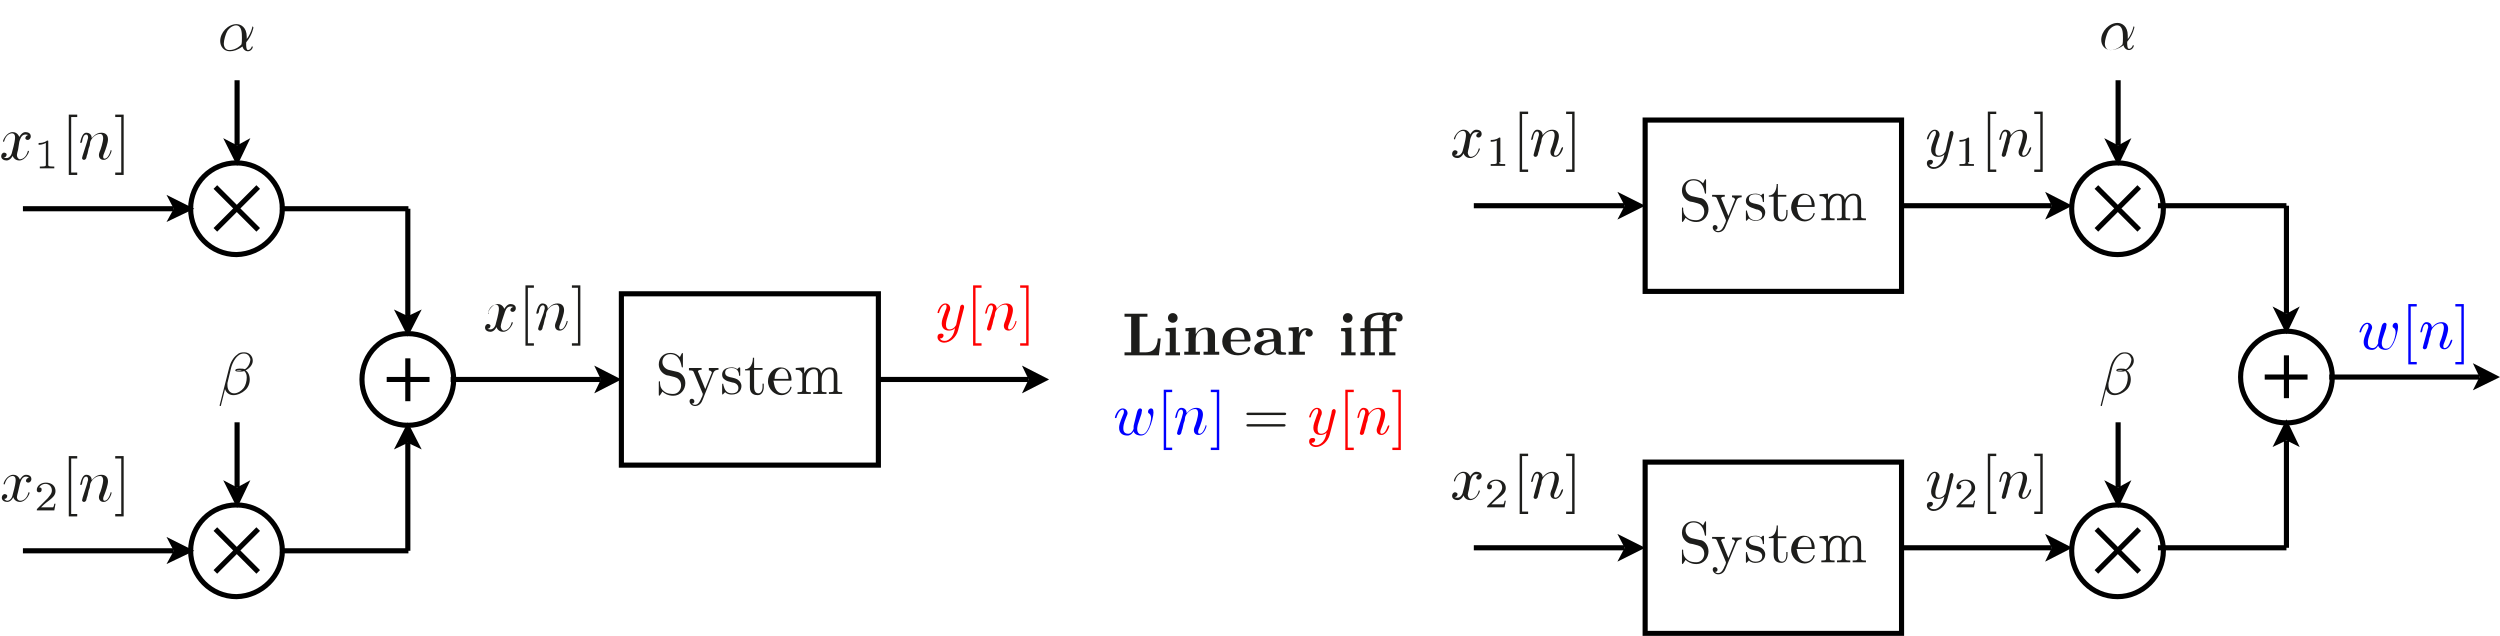 <?xml version="1.0" encoding="utf-8"?>
<!-- Generator: Adobe Illustrator 22.1.0, SVG Export Plug-In . SVG Version: 6.00 Build 0)  -->
<svg version="1.1" id="Layer_1" xmlns="http://www.w3.org/2000/svg" xmlns:xlink="http://www.w3.org/1999/xlink" x="0px" y="0px"
	 viewBox="0 0 414.4 105.4" style="enable-background:new 0 0 414.4 105.4;" xml:space="preserve">
<style type="text/css">
	.st0{fill:#1D1D1B;}
	.st1{fill:#0000FF;}
	.st2{fill:#FF0000;}
	.st3{fill:none;stroke:#000000;stroke-width:0.85;stroke-miterlimit:10;}
</style>
<g>
	<g>
		<path class="st0" d="M192.1,58.9h-5.7v-0.5h1.1v-5.9h-1.1V52c0.4,0,1.4,0,1.8,0c0.5,0,1.6,0,2,0v0.5h-1.3v5.9h1c1.8,0,2-1.6,2-2.3
			h0.5L192.1,58.9z"/>
		<path class="st0" d="M195,58.4h0.6v0.5c-0.4,0-0.9,0-1.2,0c-0.4,0-0.9,0-1.2,0v-0.5h0.7v-3.1c0-0.4-0.1-0.4-0.7-0.4v-0.5l1.7-0.1
			V58.4z M194.4,53.5c-0.4,0-0.8-0.3-0.8-0.8c0-0.4,0.3-0.8,0.8-0.8c0.4,0,0.8,0.3,0.8,0.8S194.8,53.5,194.4,53.5z"/>
	</g>
	<g>
		<path class="st0" d="M196.5,54.9v-0.5l1.7-0.1v1.1c0.3-0.5,0.8-1.1,1.7-1.1c1,0,1.5,0.4,1.5,1.4v2.6h0.7v0.5c-0.3,0-0.9,0-1.3,0
			c-0.4,0-1,0-1.3,0v-0.5h0.7v-2.7c0-0.8-0.2-1-0.5-1c-0.6,0-1.5,0.5-1.5,1.6v2.1h0.7v0.5c-0.3,0-0.9,0-1.3,0c-0.4,0-1,0-1.3,0v-0.5
			h0.7v-3.1C197.2,54.9,197.1,54.9,196.5,54.9z"/>
		<path class="st0" d="M204,56.7c0,0.5,0,1.8,1.4,1.8c0.6,0,1.2-0.3,1.4-0.8c0.1-0.2,0.1-0.2,0.2-0.2c0,0,0.2,0,0.2,0.2
			c0,0.2-0.4,1.2-2,1.2c-1.6,0-2.6-1-2.6-2.3c0-1.2,0.9-2.3,2.5-2.3c0.7,0,1.2,0.2,1.6,0.5c0.5,0.5,0.6,1.2,0.6,1.5
			c0,0.3-0.1,0.3-0.3,0.3H204z M206.3,56.4c0-0.3,0-1.7-1.2-1.7c-0.3,0-0.7,0.1-0.9,0.5c-0.2,0.3-0.2,0.7-0.2,1.1H206.3z"/>
		<path class="st0" d="M209.8,58.9c-0.7,0-1.9-0.2-1.9-1.1c0-1.4,2.5-1.5,3.2-1.6v-0.3c0-0.8-0.3-1.2-1.1-1.2c-0.1,0-0.4,0-0.7,0.1
			c0,0,0.2,0.2,0.2,0.5c0,0.4-0.3,0.6-0.6,0.6c-0.3,0-0.6-0.2-0.6-0.6c0-0.9,1.2-0.9,1.8-0.9c1.5,0,2.2,0.6,2.2,1.5V58
			c0,0.2,0,0.4,0.6,0.4c0.1,0,0.3,0,0.3,0.2c0,0.2-0.1,0.2-0.3,0.2h-0.5c-1,0-1-0.5-1-0.8C211.1,58.5,210.6,58.9,209.8,58.9z
			 M209.1,57.8c0,0.4,0.4,0.8,0.9,0.8c0.2,0,1.2-0.1,1.2-1.1v-0.9C210.7,56.6,209.1,56.7,209.1,57.8z"/>
		<path class="st0" d="M216.5,54.4c0.5,0,1.1,0.3,1.1,0.8c0,0.4-0.3,0.6-0.6,0.6c-0.3,0-0.6-0.2-0.6-0.6c0-0.3,0.2-0.4,0.2-0.5
			c-1,0-1.2,1.2-1.2,1.9v1.7h0.9v0.5c-0.4,0-1,0-1.4,0c-0.5,0-0.9,0-1.3,0v-0.5h0.7v-3.1c0-0.4-0.1-0.4-0.7-0.4v-0.5l1.7-0.1v1.1
			C215.4,54.9,215.8,54.4,216.5,54.4z"/>
	</g>
	<g>
		<path class="st0" d="M224.1,58.4h0.6v0.5c-0.4,0-0.9,0-1.2,0c-0.4,0-0.9,0-1.2,0v-0.5h0.7v-3.1c0-0.4-0.1-0.4-0.7-0.4v-0.5
			l1.7-0.1V58.4z M223.4,53.5c-0.4,0-0.8-0.3-0.8-0.8c0-0.4,0.3-0.8,0.8-0.8c0.4,0,0.8,0.3,0.8,0.8S223.8,53.5,223.4,53.5z"/>
		<path class="st0" d="M230.4,58.4h0.9v0.5c-0.4,0-1,0-1.4,0c-0.5,0-0.9,0-1.3,0v-0.5h0.7v-3.5h-2.1v3.5h0.7v0.5c-0.3,0-0.8,0-1.2,0
			c-0.4,0-0.9,0-1.2,0v-0.5h0.7v-3.5h-0.7v-0.5h0.7v-1c0-1.2,1.4-1.6,2.6-1.6c0.2,0,0.8,0,1.2,0.3c0.5-0.3,1-0.3,1.4-0.3
			c0.8,0,1.1,0.4,1.1,0.9c0,0.4-0.3,0.6-0.6,0.6c-0.3,0-0.6-0.2-0.6-0.6c0-0.2,0.1-0.4,0.2-0.5c-0.1,0-0.1,0-0.2,0c-0.2,0-1,0-1,1.2
			v1h1.2v0.5h-1.2V58.4z M229.3,54.4v-1.1c-0.2-0.1-0.2-0.3-0.2-0.5c0-0.4,0.3-0.5,0.3-0.5c-0.1,0-0.3-0.1-0.6-0.1
			c-0.9,0-1.6,0.4-1.6,1.2v1H229.3z"/>
	</g>
	<g>
		<path class="st1" d="M188.6,70.4c0,0.1-0.1,0.4-0.1,0.7c0,0.6,0.3,0.9,0.7,0.9c0.5,0,0.8-0.3,1.1-0.9c0.3-0.5,0.5-1.5,0.5-1.8
			c0-0.5-0.2-0.7-0.4-0.8c-0.1-0.1-0.1-0.1-0.1-0.3c0-0.2,0.2-0.5,0.5-0.5c0.2,0,0.4,0.1,0.4,0.7c0,0.5-0.3,1.8-0.7,2.6
			c-0.3,0.6-0.7,1.2-1.4,1.2c-0.3,0-1-0.1-1.2-0.7c-0.4,0.7-0.9,0.7-1,0.7c-0.7,0-1.4-0.3-1.4-1.3c0-0.4,0.1-0.8,0.6-2
			c0.1-0.2,0.2-0.4,0.2-0.7c0-0.3-0.2-0.3-0.2-0.3c-0.3,0-0.7,0.3-1,1.2c0,0.2-0.1,0.2-0.2,0.2c0,0-0.1,0-0.1-0.1
			c0-0.1,0.4-1.5,1.3-1.5c0.5,0,0.8,0.4,0.8,0.8c0,0.2-0.1,0.3-0.2,0.6c-0.5,1.2-0.5,1.6-0.5,1.9c0,0.2,0,0.9,0.8,0.9
			c0.4,0,0.7-0.3,0.9-0.8c0,0,0-0.1,0-0.2c0-0.2,0-0.4,0.1-0.7c0.1-0.3,0.5-2.2,0.6-2.2c0.1-0.2,0.2-0.3,0.4-0.3
			c0.1,0,0.3,0.1,0.3,0.3c0,0.1-0.1,0.4-0.1,0.6L188.6,70.4z"/>
	</g>
	<g>
		<path class="st1" d="M192.9,74.6v-10h1.4V65h-1v9.2h1v0.4H192.9z"/>
	</g>
	<g>
		<path class="st1" d="M195.9,69.2c0.1-0.5,0.2-0.6,0.2-0.8c0-0.3-0.1-0.5-0.3-0.5c-0.4,0-0.6,0.5-0.7,1.2c-0.1,0.2-0.1,0.2-0.2,0.2
			c0,0-0.1,0-0.1-0.1c0,0,0.1-0.6,0.3-1c0.1-0.2,0.3-0.6,0.7-0.6c0.5,0,0.9,0.3,0.9,0.9c0.2-0.2,0.7-0.9,1.6-0.9
			c0.7,0,1.1,0.4,1.1,1.1c0,0.6-0.4,1.7-0.6,2.2c-0.1,0.2-0.2,0.5-0.2,0.7c0,0.2,0.1,0.3,0.2,0.3c0.5,0,0.8-0.6,1-1.2
			c0-0.1,0-0.2,0.1-0.2c0,0,0.1,0,0.1,0.1c0,0.1-0.4,1.5-1.3,1.5c-0.5,0-0.8-0.3-0.8-0.8c0-0.1,0-0.2,0.1-0.5
			c0.2-0.4,0.6-1.7,0.6-2.3c0-0.3-0.1-0.7-0.5-0.7c-0.9,0-1.5,0.9-1.6,1.2c0,0-0.1,0.3-0.1,0.5c0,0.2-0.1,0.4-0.2,0.7l-0.2,0.9
			c-0.1,0.2-0.2,0.7-0.2,0.7c-0.1,0.2-0.2,0.3-0.4,0.3c-0.1,0-0.3-0.1-0.3-0.3c0,0,0.1-0.3,0.1-0.4L195.9,69.2z"/>
	</g>
	<g>
		<path class="st1" d="M202.1,74.6h-1.4v-0.4h1V65h-1v-0.4h1.4V74.6z"/>
	</g>
	<g>
		<path class="st0" d="M206.9,68.8c-0.1,0-0.3,0-0.3-0.2c0-0.2,0.2-0.2,0.3-0.2h6c0.1,0,0.3,0,0.3,0.2c0,0.2-0.2,0.2-0.3,0.2H206.9z
			 M206.9,70.7c-0.1,0-0.3,0-0.3-0.2s0.2-0.2,0.3-0.2h5.9c0.1,0,0.3,0,0.3,0.2s-0.2,0.2-0.3,0.2H206.9z"/>
	</g>
	<g>
		<path class="st2" d="M220.4,72.1c-0.3,1.1-1.3,2-2.3,2c-0.6,0-1.1-0.4-1.1-0.9c0-0.5,0.3-0.6,0.6-0.6c0.1,0,0.4,0,0.4,0.3
			c0,0.2-0.1,0.3-0.2,0.4c-0.1,0.1-0.3,0.1-0.4,0.1c0.2,0.4,0.6,0.4,0.8,0.4c0.5,0,0.8-0.3,1.1-0.6c0.4-0.5,0.5-1,0.6-1.5
			c-0.3,0.3-0.6,0.4-1,0.4c-0.6,0-1.2-0.3-1.2-1.2c0-0.5,0.2-1,0.6-2.1c0.1-0.2,0.2-0.4,0.2-0.7c0-0.3-0.2-0.3-0.2-0.3
			c-0.3,0-0.7,0.3-1,1.2c0,0.2-0.1,0.2-0.2,0.2c0,0-0.1,0-0.1-0.1c0-0.1,0.4-1.5,1.3-1.5c0.5,0,0.8,0.4,0.8,0.8c0,0.2,0,0.3-0.2,0.7
			c-0.3,0.9-0.5,1.5-0.5,2c0,0.4,0.1,0.8,0.6,0.8c0.7,0,1.1-0.7,1.1-0.8l0.4-1.8c0.1-0.3,0.1-0.5,0.2-0.8c0-0.2,0.1-0.5,0.1-0.5
			c0.1-0.1,0.2-0.2,0.3-0.2c0.1,0,0.3,0.1,0.3,0.3c0,0.1,0,0.1,0,0.2L220.4,72.1z"/>
	</g>
	<g>
		<path class="st2" d="M223,74.6v-10h1.4V65h-1v9.2h1v0.4H223z"/>
	</g>
	<g>
		<path class="st2" d="M226.1,69.2c0.1-0.5,0.2-0.6,0.2-0.8c0-0.3-0.1-0.5-0.3-0.5c-0.4,0-0.6,0.5-0.7,1.2c-0.1,0.2-0.1,0.2-0.2,0.2
			c0,0-0.1,0-0.1-0.1c0,0,0.1-0.6,0.3-1c0.1-0.2,0.3-0.6,0.7-0.6c0.5,0,0.9,0.3,0.9,0.9c0.2-0.2,0.7-0.9,1.6-0.9
			c0.7,0,1.1,0.4,1.1,1.1c0,0.6-0.4,1.7-0.6,2.2c-0.1,0.2-0.2,0.5-0.2,0.7c0,0.2,0.1,0.3,0.2,0.3c0.5,0,0.8-0.6,1-1.2
			c0.1-0.1,0.1-0.2,0.2-0.2c0,0,0.1,0,0.1,0.1c0,0.1-0.4,1.5-1.3,1.5c-0.5,0-0.8-0.3-0.8-0.8c0-0.1,0-0.2,0.1-0.5
			c0.2-0.4,0.6-1.7,0.6-2.3c0-0.3-0.1-0.7-0.5-0.7c-0.9,0-1.5,0.9-1.6,1.2c0,0-0.1,0.3-0.1,0.5c0,0.2-0.1,0.4-0.2,0.7l-0.2,0.9
			c-0.1,0.2-0.2,0.7-0.2,0.7c-0.1,0.2-0.2,0.3-0.4,0.3c-0.1,0-0.3-0.1-0.3-0.3c0,0,0.1-0.3,0.1-0.4L226.1,69.2z"/>
	</g>
	<g>
		<path class="st2" d="M232.2,74.6h-1.4v-0.4h1V65h-1v-0.4h1.4V74.6z"/>
	</g>
	<g>
		<path class="st2" d="M158.8,54.8c-0.3,1.1-1.3,2-2.3,2c-0.6,0-1.1-0.4-1.1-0.9c0-0.5,0.3-0.6,0.6-0.6c0.1,0,0.4,0,0.4,0.3
			c0,0.2-0.1,0.3-0.2,0.4c-0.1,0.1-0.3,0.1-0.4,0.1c0.2,0.4,0.6,0.4,0.8,0.4c0.5,0,0.8-0.3,1.1-0.6c0.4-0.5,0.5-1,0.6-1.5
			c-0.3,0.3-0.6,0.4-1,0.4c-0.6,0-1.2-0.3-1.2-1.2c0-0.5,0.2-1,0.6-2.1c0.1-0.2,0.2-0.4,0.2-0.7c0-0.3-0.2-0.3-0.2-0.3
			c-0.3,0-0.7,0.3-1,1.2c0,0.2-0.1,0.2-0.2,0.2c0,0-0.1,0-0.1-0.1c0-0.1,0.4-1.5,1.3-1.5c0.5,0,0.8,0.4,0.8,0.8c0,0.2,0,0.3-0.2,0.7
			c-0.3,0.9-0.5,1.5-0.5,2c0,0.4,0.1,0.8,0.6,0.8c0.7,0,1.1-0.7,1.1-0.8l0.4-1.8c0.1-0.3,0.1-0.5,0.2-0.8c0-0.2,0.1-0.5,0.1-0.5
			c0.1-0.1,0.2-0.2,0.3-0.2c0.1,0,0.3,0.1,0.3,0.3c0,0.1,0,0.1,0,0.2L158.8,54.8z"/>
	</g>
	<g>
		<path class="st2" d="M161.3,57.3v-10h1.4v0.4h-1v9.2h1v0.4H161.3z"/>
	</g>
	<g>
		<path class="st2" d="M164.4,51.9c0.1-0.5,0.2-0.6,0.2-0.8c0-0.3-0.1-0.5-0.3-0.5c-0.4,0-0.6,0.5-0.7,1.2c-0.1,0.2-0.1,0.2-0.2,0.2
			c0,0-0.1,0-0.1-0.1c0,0,0.1-0.6,0.3-1c0.1-0.2,0.3-0.6,0.7-0.6c0.5,0,0.9,0.3,0.9,0.9c0.2-0.2,0.7-0.9,1.6-0.9
			c0.7,0,1.1,0.4,1.1,1.1c0,0.6-0.4,1.7-0.6,2.2c-0.1,0.2-0.2,0.5-0.2,0.7c0,0.2,0.1,0.3,0.2,0.3c0.5,0,0.8-0.6,1-1.2
			c0-0.1,0-0.2,0.1-0.2c0,0,0.1,0,0.1,0.1c0,0.1-0.4,1.5-1.3,1.5c-0.5,0-0.8-0.3-0.8-0.8c0-0.1,0-0.2,0.1-0.5
			c0.2-0.4,0.6-1.7,0.6-2.3c0-0.3-0.1-0.7-0.5-0.7c-0.9,0-1.5,0.9-1.6,1.2c0,0-0.1,0.3-0.1,0.5c0,0.2-0.1,0.4-0.2,0.7l-0.2,0.9
			c-0.1,0.2-0.2,0.7-0.2,0.7c-0.1,0.2-0.2,0.3-0.4,0.3c-0.1,0-0.3-0.1-0.3-0.3c0-0.1,0.1-0.3,0.1-0.4L164.4,51.9z"/>
	</g>
	<g>
		<path class="st2" d="M170.5,57.3h-1.4v-0.4h1v-9.2h-1v-0.4h1.4V57.3z"/>
	</g>
	<polyline points="27.6,36.8 32.2,34.6 27.6,32.3 28.8,34.6 	"/>
	<line class="st3" x1="3.8" y1="34.6" x2="28.8" y2="34.6"/>
	<g>
		<path class="st0" d="M3,24.8c-0.1,0.4-0.2,0.7-0.2,0.9c0,0.3,0.2,0.7,0.5,0.7c0.3,0,1-0.2,1.3-1.3c0-0.1,0-0.1,0.1-0.1
			c0,0,0.1,0,0.1,0.1c0,0.2-0.6,1.5-1.6,1.5c-0.6,0-1-0.4-1.1-0.8c0,0.1-0.4,0.8-1,0.8c-0.4,0-0.9-0.2-0.9-0.7
			c0-0.3,0.2-0.6,0.5-0.6c0.1,0,0.4,0.1,0.4,0.3c0,0.3-0.2,0.5-0.5,0.5c0.2,0.1,0.4,0.1,0.5,0.1c0.4,0,0.8-0.4,0.9-1
			c0.4-1.4,0.5-2.1,0.5-2.4c0-0.6-0.3-0.7-0.5-0.7c-0.3,0-1,0.2-1.3,1.3c0,0.1-0.1,0.1-0.1,0.1c0,0-0.1,0-0.1-0.1
			c0-0.2,0.6-1.5,1.6-1.5c0.3,0,0.8,0.1,1.1,0.8c0.1-0.2,0.5-0.8,1-0.8c0.3,0,0.9,0.1,0.9,0.7c0,0.4-0.3,0.6-0.5,0.6
			c-0.3,0-0.4-0.2-0.4-0.3c0-0.2,0.2-0.5,0.5-0.5c-0.2-0.1-0.4-0.1-0.5-0.1c-0.7,0-0.9,0.9-1,1.2L3,24.8z"/>
	</g>
	<g>
		<path class="st0" d="M8,27.3c0,0.2,0,0.3,0.7,0.3h0.3v0.3c-0.2,0-1,0-1.2,0c-0.3,0-1.1,0-1.2,0v-0.3h0.3c0.7,0,0.7-0.1,0.7-0.3
			v-3.6C7,24,6.6,24,6.4,24v-0.3c0.3,0,0.9,0,1.4-0.4c0.2,0,0.2,0,0.2,0.2V27.3z"/>
	</g>
	<g>
		<path class="st0" d="M11.4,29V19h1.4v0.4h-1v9.2h1V29H11.4z"/>
	</g>
	<g>
		<path class="st0" d="M14.4,23.6c0.1-0.5,0.2-0.6,0.2-0.8c0-0.3-0.1-0.5-0.3-0.5c-0.4,0-0.6,0.5-0.7,1.2c-0.1,0.2-0.1,0.2-0.2,0.2
			c0,0-0.1,0-0.1-0.1c0,0,0.1-0.6,0.3-1c0.1-0.2,0.3-0.6,0.7-0.6c0.5,0,0.9,0.3,0.9,0.9c0.2-0.2,0.7-0.9,1.6-0.9
			c0.7,0,1.1,0.4,1.1,1.1c0,0.6-0.4,1.7-0.6,2.2c-0.1,0.2-0.2,0.5-0.2,0.7c0,0.2,0.1,0.3,0.2,0.3c0.5,0,0.8-0.6,1-1.2
			c0-0.1,0-0.2,0.1-0.2c0,0,0.1,0,0.1,0.1c0,0.1-0.4,1.5-1.3,1.5c-0.5,0-0.8-0.3-0.8-0.8c0-0.1,0-0.2,0.1-0.5
			c0.2-0.4,0.6-1.7,0.6-2.3c0-0.3-0.1-0.7-0.5-0.7c-0.9,0-1.5,0.9-1.6,1.2c0,0-0.1,0.3-0.1,0.5c0,0.2-0.1,0.4-0.2,0.7l-0.2,0.9
			c-0.1,0.2-0.2,0.7-0.2,0.7c-0.1,0.2-0.2,0.3-0.4,0.3c-0.1,0-0.3-0.1-0.3-0.3c0-0.1,0.1-0.3,0.1-0.4L14.4,23.6z"/>
	</g>
	<g>
		<path class="st0" d="M20.5,29h-1.4v-0.4h1v-9.2h-1V19h1.4V29z"/>
	</g>
	<polyline points="27.6,93.5 32.2,91.3 27.6,89 28.8,91.3 	"/>
	<line class="st3" x1="3.8" y1="91.3" x2="28.8" y2="91.3"/>
	<polyline points="169.4,65.2 173.9,62.9 169.4,60.6 170.5,62.9 	"/>
	<line class="st3" x1="145.6" y1="62.9" x2="170.5" y2="62.9"/>
	<g>
		<path class="st0" d="M83.2,53.2c-0.1,0.4-0.2,0.7-0.2,0.9c0,0.3,0.2,0.7,0.5,0.7c0.3,0,1-0.2,1.3-1.3c0-0.1,0-0.1,0.1-0.1
			c0,0,0.1,0,0.1,0.1c0,0.2-0.6,1.5-1.6,1.5c-0.6,0-1-0.4-1.1-0.8c0,0.1-0.4,0.8-1,0.8c-0.4,0-0.9-0.2-0.9-0.7
			c0-0.3,0.2-0.6,0.5-0.6c0.1,0,0.4,0.1,0.4,0.3c0,0.3-0.2,0.5-0.5,0.5c0.2,0.1,0.4,0.1,0.5,0.1c0.4,0,0.8-0.4,0.9-1
			c0.4-1.4,0.5-2.1,0.5-2.4c0-0.6-0.3-0.7-0.5-0.7c-0.3,0-1,0.2-1.3,1.3C81.1,52,81,52,81,52c0,0-0.1,0-0.1-0.1
			c0-0.2,0.6-1.5,1.6-1.5c0.3,0,0.8,0.1,1.1,0.8c0.1-0.2,0.5-0.8,1-0.8c0.3,0,0.9,0.1,0.9,0.7c0,0.4-0.3,0.6-0.5,0.6
			c-0.3,0-0.4-0.2-0.4-0.3c0-0.2,0.2-0.5,0.5-0.5c-0.2-0.1-0.4-0.1-0.5-0.1c-0.7,0-0.9,0.9-1,1.2L83.2,53.2z"/>
	</g>
	<g>
		<path class="st0" d="M87.1,57.3v-10h1.4v0.4h-1v9.2h1v0.4H87.1z"/>
	</g>
	<g>
		<path class="st0" d="M90.1,51.9c0.1-0.5,0.2-0.6,0.2-0.8c0-0.3-0.1-0.5-0.3-0.5c-0.4,0-0.6,0.5-0.7,1.2C89.2,52,89.1,52,89,52
			c0,0-0.1,0-0.1-0.1c0,0,0.1-0.6,0.3-1c0.1-0.2,0.3-0.6,0.7-0.6c0.5,0,0.9,0.3,0.9,0.9c0.2-0.2,0.7-0.9,1.6-0.9
			c0.7,0,1.1,0.4,1.1,1.1c0,0.6-0.4,1.7-0.6,2.2c-0.1,0.2-0.2,0.5-0.2,0.7c0,0.2,0.1,0.3,0.2,0.3c0.5,0,0.8-0.6,1-1.2
			c0-0.1,0-0.2,0.1-0.2c0,0,0.1,0,0.1,0.1c0,0.1-0.4,1.5-1.3,1.5c-0.5,0-0.8-0.3-0.8-0.8c0-0.1,0-0.2,0.1-0.5
			c0.2-0.4,0.6-1.7,0.6-2.3c0-0.3-0.1-0.7-0.5-0.7c-0.9,0-1.5,0.9-1.6,1.2c0,0-0.1,0.3-0.1,0.5c0,0.2-0.1,0.4-0.2,0.7l-0.2,0.9
			c-0.1,0.2-0.2,0.7-0.2,0.7c-0.1,0.2-0.2,0.3-0.4,0.3c-0.1,0-0.3-0.1-0.3-0.3c0-0.1,0.1-0.3,0.1-0.4L90.1,51.9z"/>
	</g>
	<g>
		<path class="st0" d="M96.2,57.3h-1.4v-0.4h1v-9.2h-1v-0.4h1.4V57.3z"/>
	</g>
	<g>
		<path class="st0" d="M3,81.5c-0.1,0.4-0.2,0.7-0.2,0.9C2.8,82.7,3,83,3.4,83c0.3,0,1-0.2,1.3-1.3c0-0.1,0-0.1,0.1-0.1
			c0,0,0.1,0,0.1,0.1c0,0.2-0.6,1.5-1.6,1.5c-0.6,0-1-0.4-1.1-0.8c0,0.1-0.4,0.8-1,0.8c-0.4,0-0.9-0.2-0.9-0.7
			c0-0.3,0.2-0.6,0.5-0.6c0.1,0,0.4,0.1,0.4,0.3c0,0.3-0.2,0.5-0.5,0.5C0.9,83,1.2,83,1.2,83c0.4,0,0.8-0.4,0.9-1
			c0.4-1.4,0.5-2.1,0.5-2.4c0-0.6-0.3-0.7-0.5-0.7c-0.3,0-1,0.2-1.3,1.3c0,0.1-0.1,0.1-0.1,0.1c0,0-0.1,0-0.1-0.1
			c0-0.3,0.6-1.5,1.6-1.5c0.3,0,0.8,0.1,1.1,0.8c0.1-0.2,0.5-0.8,1-0.8c0.3,0,0.9,0.1,0.9,0.7c0,0.4-0.3,0.6-0.5,0.6
			c-0.3,0-0.4-0.2-0.4-0.3c0-0.2,0.2-0.5,0.5-0.5C4.6,79,4.4,79,4.3,79c-0.7,0-0.9,0.9-1,1.2L3,81.5z"/>
	</g>
	<g>
		<path class="st0" d="M9,84.6H6.1c0-0.2,0-0.2,0.1-0.3l1.7-1.7c0.2-0.3,0.7-0.7,0.7-1.3c0-0.6-0.4-1.1-1.1-1.1
			c-0.3,0-0.8,0.2-1,0.6c0.4,0,0.4,0.2,0.4,0.4c0,0.3-0.2,0.4-0.4,0.4c-0.1,0-0.4,0-0.4-0.4c0-0.6,0.6-1.2,1.5-1.2
			c0.9,0,1.6,0.5,1.6,1.4c0,0.7-0.5,1.1-1,1.5c-0.4,0.3-0.7,0.5-1.4,1.2h1.3c0.1,0,0.6,0,0.7,0c0.1-0.1,0.2-0.5,0.2-0.6h0.2L9,84.6z
			"/>
	</g>
	<g>
		<path class="st0" d="M11.4,85.6v-10h1.4v0.4h-1v9.2h1v0.4H11.4z"/>
	</g>
	<g>
		<path class="st0" d="M14.4,80.3c0.1-0.5,0.2-0.6,0.2-0.8c0-0.3-0.1-0.5-0.3-0.5c-0.4,0-0.6,0.5-0.7,1.2c-0.1,0.2-0.1,0.2-0.2,0.2
			c0,0-0.1,0-0.1-0.1c0,0,0.1-0.6,0.3-1c0.1-0.2,0.3-0.6,0.7-0.6c0.5,0,0.9,0.3,0.9,0.9c0.2-0.2,0.7-0.9,1.6-0.9
			c0.7,0,1.1,0.4,1.1,1.1c0,0.6-0.4,1.7-0.6,2.2c-0.1,0.2-0.2,0.5-0.2,0.7c0,0.2,0.1,0.3,0.2,0.3c0.5,0,0.8-0.6,1-1.2
			c0-0.1,0-0.2,0.1-0.2c0,0,0.1,0,0.1,0.1c0,0.1-0.4,1.5-1.3,1.5c-0.5,0-0.8-0.3-0.8-0.8c0-0.1,0-0.2,0.1-0.5
			c0.2-0.4,0.6-1.7,0.6-2.3c0-0.3-0.1-0.7-0.5-0.7c-0.9,0-1.5,0.9-1.6,1.2c0,0-0.1,0.3-0.1,0.5c0,0.2-0.1,0.4-0.2,0.7l-0.2,0.9
			c-0.1,0.2-0.2,0.7-0.2,0.7c-0.1,0.2-0.2,0.3-0.4,0.3c-0.1,0-0.3-0.1-0.3-0.3c0,0,0.1-0.3,0.1-0.4L14.4,80.3z"/>
	</g>
	<g>
		<path class="st0" d="M20.5,85.6h-1.4v-0.4h1v-9.2h-1v-0.4h1.4V85.6z"/>
	</g>
	<polyline points="37,22.9 39.3,27.5 41.5,22.9 39.3,24.1 	"/>
	<line class="st3" x1="39.3" y1="13.3" x2="39.3" y2="24.1"/>
	<g>
		<path class="st0" d="M40.8,6.6c0.5-0.6,0.8-1.3,1-2c0-0.2,0-0.2,0.1-0.2C42,4.5,42,4.5,42,4.6c0,0-0.2,1.2-1.1,2.3
			C40.8,7,40.8,7,40.8,7.3c0,0.2,0,1,0.3,1c0,0,0.4,0,0.6-0.5c0-0.1,0.1-0.1,0.1-0.1c0.1,0,0.1,0,0.1,0.1c0,0.2-0.3,0.7-0.8,0.7
			c-0.4,0-0.8-0.3-0.9-0.8c-0.8,0.6-1.5,0.8-2.1,0.8c-1,0-1.6-0.8-1.6-1.7c0-1.4,1.3-2.8,2.7-2.8c0.7,0,1.7,0.5,1.7,2.1V6.6z
			 M40.1,6.3c0-0.8,0-2.1-1-2.1c-0.3,0-0.9,0.2-1.4,0.9c-0.3,0.5-0.6,1.6-0.6,2.1c0,0.6,0.3,1.1,0.9,1.1c0.4,0,1.2-0.1,2-0.9
			C40.1,7.2,40.1,6.6,40.1,6.3z"/>
	</g>
	<path class="st3" d="M35.7,31l7.1,7.1 M35.7,38.1l7.1-7.1 M46.8,34.6L46.8,34.6c0-4.2-3.4-7.6-7.6-7.6c-4.2,0-7.6,3.4-7.6,7.6
		s3.4,7.6,7.6,7.6C43.4,42.1,46.8,38.7,46.8,34.6L46.8,34.6z"/>
	<polyline points="37,79.6 39.3,84.2 41.5,79.6 39.3,80.8 	"/>
	<line class="st3" x1="39.3" y1="70" x2="39.3" y2="80.8"/>
	<g>
		<path class="st0" d="M40.7,61.4c0.4,0.2,0.7,0.8,0.7,1.5c0,0.7-0.3,1.4-0.8,1.8c-0.4,0.4-1.2,0.8-1.9,0.8c-0.7,0-1.2-0.4-1.4-1
			l-0.7,2.8c0,0,0,0-0.1,0s-0.1-0.1-0.1-0.1l1.6-6.3c0.2-0.8,0.7-1.7,1.3-2.1c0.3-0.3,0.6-0.4,1.2-0.4c0.8,0,1.4,0.6,1.4,1.4
			C41.9,60.5,41.3,61.1,40.7,61.4z M40.4,58.6c-1.2,0-1.9,1.6-2.1,2.4l-0.6,2.5c0,0.2,0,0.3,0,0.4c0,0.7,0.4,1.3,1.1,1.3
			c0.6,0,1.2-0.4,1.6-0.9c0.3-0.4,0.5-1.1,0.5-1.7c0-0.5-0.1-0.8-0.4-1.1c-0.3,0.1-0.4,0.1-0.8,0.1c-0.2,0-0.7,0-0.7-0.2
			c0-0.3,0.6-0.3,0.8-0.3c0.3,0,0.5,0,0.8,0.1c0.5-0.3,0.9-1,0.9-1.7C41.3,58.9,41,58.6,40.4,58.6z M39.7,61.4c-0.1,0-0.5,0-0.5,0.1
			c0.1,0,0.3,0,0.4,0c0.2,0,0.3,0,0.5-0.1C40,61.4,39.9,61.4,39.7,61.4z"/>
	</g>
	<path class="st3" d="M35.7,87.7l7.1,7.1 M35.7,94.8l7.1-7.1 M46.8,91.3L46.8,91.3c0-4.2-3.4-7.6-7.6-7.6c-4.2,0-7.6,3.4-7.6,7.6
		s3.4,7.6,7.6,7.6C43.4,98.8,46.8,95.4,46.8,91.3L46.8,91.3z"/>
	<polyline points="98.5,65.2 103,62.9 98.5,60.6 99.6,62.9 	"/>
	<path class="st3" d="M74.7,62.9h24.9 M46.4,34.6h21.3 M46.4,91.3h21.3"/>
	<polyline points="65.3,51.3 67.6,55.8 69.9,51.3 67.6,52.4 	"/>
	<line class="st3" x1="67.6" y1="34.6" x2="67.6" y2="52.4"/>
	<polyline points="69.9,74.5 67.6,70 65.3,74.5 67.6,73.4 	"/>
	<path class="st3" d="M67.6,91.3V73.4 M64.1,62.9h7.1 M67.6,66.5v-7.1 M75.2,62.9L75.2,62.9c0-4.2-3.4-7.6-7.6-7.6
		c-4.2,0-7.6,3.4-7.6,7.6c0,4.2,3.4,7.6,7.6,7.6C71.8,70.5,75.2,67.1,75.2,62.9L75.2,62.9z"/>
	<g>
		<path class="st0" d="M113.6,63.5c0,1.1-0.8,2.1-2,2.1c-0.9,0-1.5-0.4-1.8-0.7c-0.3,0.5-0.4,0.6-0.4,0.6c-0.1,0.1-0.1,0.1-0.1,0.1
			c-0.1,0-0.1-0.1-0.1-0.2v-2c0-0.2,0-0.2,0.1-0.2c0,0,0.1,0,0.1,0.1c0,0.4,0,1,0.6,1.5c0.5,0.5,1.3,0.5,1.6,0.5
			c0.8,0,1.3-0.7,1.3-1.4c0-0.3-0.1-0.7-0.3-0.9c-0.3-0.4-0.6-0.4-0.8-0.5c-0.7-0.2-1.2-0.3-1.3-0.3c-0.8-0.3-1.3-1-1.3-1.8
			c0-1.1,0.8-1.9,1.9-1.9c0.9,0,1.3,0.4,1.6,0.7l0.3-0.6c0.1-0.1,0.1-0.1,0.1-0.1c0.1,0,0.1,0.1,0.1,0.2v2c0,0.2,0,0.2-0.1,0.2
			c-0.1,0-0.1-0.1-0.1-0.1c-0.1-0.4-0.3-2.1-1.9-2.1c-0.8,0-1.3,0.6-1.3,1.3c0,0.6,0.4,1.1,1,1.3l1.3,0.3
			C112.9,61.7,113.6,62.5,113.6,63.5z"/>
		<path class="st0" d="M116.5,66.2c-0.2,0.6-0.6,1.1-1.3,1.1c-0.5,0-0.9-0.4-0.9-0.8c0-0.3,0.2-0.4,0.4-0.4c0.2,0,0.4,0.2,0.4,0.4
			c0,0.2-0.1,0.4-0.4,0.4c0.2,0.2,0.4,0.2,0.5,0.2c0.6,0,0.9-0.7,1.1-1.2c0.1-0.1,0.2-0.5,0.2-0.6l-1.5-3.6
			c-0.1-0.3-0.3-0.3-0.8-0.3V61c0.3,0,0.7,0,1,0c0.2,0,0.8,0,1.1,0v0.3c-0.2,0-0.6,0-0.6,0.3c0,0,0,0.1,0.1,0.2l1.1,2.7l1-2.5
			c0-0.1,0.1-0.1,0.1-0.2c0-0.2-0.2-0.4-0.5-0.4V61c0.2,0,0.7,0,0.9,0c0.2,0,0.5,0,0.7,0v0.3c-0.2,0-0.7,0-0.9,0.6L116.5,66.2z"/>
		<path class="st0" d="M120.1,62.9c-0.3-0.2-0.4-0.5-0.4-0.8c0-0.6,0.4-1.2,1.6-1.2c0.1,0,0.6,0,0.9,0.3c0,0,0.1-0.1,0.2-0.2
			c0.1-0.1,0.1-0.1,0.2-0.1c0.1,0,0.1,0.1,0.1,0.2v1c0,0.2,0,0.2-0.1,0.2c0,0-0.1,0-0.1-0.1c0-0.3-0.1-1.2-1.2-1.2
			c-0.9,0-1.1,0.4-1.1,0.8c0,0.6,0.7,0.7,1.2,0.8c0.4,0.1,0.8,0.2,1.1,0.5c0.1,0.1,0.4,0.4,0.4,0.9c0,0.7-0.5,1.4-1.6,1.4
			c-0.2,0-0.7,0-1.1-0.4c-0.2,0.2-0.2,0.2-0.2,0.2c-0.2,0.2-0.2,0.2-0.2,0.2c-0.1,0-0.1-0.1-0.1-0.2v-1.3c0-0.2,0-0.3,0.1-0.3
			c0.1,0,0.1,0,0.1,0.2c0.2,0.8,0.5,1.4,1.4,1.4c0.8,0,1.1-0.4,1.1-0.9c0-0.7-0.8-0.9-1-0.9C120.7,63.2,120.5,63.2,120.1,62.9z"/>
		<path class="st0" d="M125,64.1c0,0.2,0,1.1,0.7,1.1c0.4,0,0.7-0.4,0.7-1.1v-0.5h0.2v0.6c0,0.6-0.3,1.3-1,1.3
			c-0.4,0-1.3-0.1-1.3-1.3v-2.8h-0.8v-0.2c1,0,1.3-1.1,1.3-1.9h0.2V61h1.4v0.3H125V64.1z"/>
		<path class="st0" d="M128.6,64.5c0.2,0.4,0.6,0.7,1.1,0.7c0.1,0,1,0,1.3-1c0-0.1,0-0.1,0.1-0.1c0,0,0.1,0,0.1,0.1
			c0,0.2-0.4,1.3-1.7,1.3c-1.1,0-2.2-1-2.2-2.3c0-1.2,0.9-2.3,2.1-2.3c1.2,0,1.8,1,1.8,2c0,0.2,0,0.2-0.2,0.2h-2.8
			C128.3,63.4,128.3,64,128.6,64.5z M130.7,62.8c0-0.4-0.1-1.7-1.1-1.7c-0.3,0-1.2,0.3-1.2,1.7H130.7z"/>
		<path class="st0" d="M131.9,61.3V61l1.4-0.1v1c0.3-0.6,0.7-1,1.5-1c0.4,0,1.2,0.1,1.3,1c0.2-0.4,0.6-1,1.4-1c0.6,0,0.9,0.2,1,0.4
			c0.3,0.4,0.3,0.7,0.3,1.5v1.9c0,0.3,0.3,0.3,0.8,0.3v0.3c-0.3,0-0.9,0-1.1,0c-0.3,0-0.8,0-1.1,0V65c0.7,0,0.8,0,0.8-0.4v-2.3
			c0-0.6-0.1-1.1-0.7-1.1c-0.6,0-1.3,0.6-1.3,1.6v1.8c0,0.4,0.1,0.4,0.8,0.4v0.3c-0.3,0-0.9,0-1.1,0c-0.3,0-0.8,0-1.1,0V65
			c0.7,0,0.8,0,0.8-0.4v-2.3c0-0.6-0.1-1.1-0.7-1.1c-0.6,0-1.3,0.6-1.3,1.6v1.8c0,0.4,0.1,0.4,0.8,0.4v0.3c-0.3,0-0.9,0-1.1,0
			c-0.3,0-0.8,0-1.1,0V65c0.7,0,0.8,0,0.8-0.4v-2.7C132.7,61.4,132.6,61.3,131.9,61.3z"/>
	</g>
	<polygon class="st3" points="103,62.9 103,48.7 145.6,48.7 145.6,77.1 103,77.1 	"/>
	<polyline points="268.1,36.4 272.7,34.1 268.1,31.8 269.3,34.1 	"/>
	<line class="st3" x1="244.3" y1="34.1" x2="269.3" y2="34.1"/>
	<polyline points="339,36.4 343.5,34.1 339,31.8 340.1,34.1 	"/>
	<line class="st3" x1="315.2" y1="34.1" x2="340.1" y2="34.1"/>
	<g>
		<path class="st0" d="M322.8,26c-0.3,1.1-1.3,2-2.3,2c-0.6,0-1.1-0.4-1.1-0.9c0-0.5,0.3-0.6,0.6-0.6c0.1,0,0.4,0,0.4,0.3
			c0,0.2-0.1,0.3-0.2,0.4c-0.1,0.1-0.3,0.1-0.4,0.1c0.2,0.4,0.6,0.4,0.8,0.4c0.5,0,0.8-0.3,1.1-0.6c0.4-0.5,0.5-1,0.6-1.5
			c-0.3,0.3-0.6,0.4-1,0.4c-0.6,0-1.2-0.3-1.2-1.2c0-0.5,0.2-1,0.6-2.1c0.1-0.2,0.2-0.4,0.2-0.7c0-0.3-0.2-0.3-0.2-0.3
			c-0.3,0-0.7,0.3-1,1.2c0,0.2-0.1,0.2-0.2,0.2c0,0-0.1,0-0.1-0.1c0-0.1,0.4-1.5,1.3-1.5c0.5,0,0.8,0.4,0.8,0.8c0,0.2,0,0.3-0.2,0.7
			c-0.3,0.9-0.5,1.5-0.5,2c0,0.4,0.1,0.8,0.6,0.8c0.7,0,1.1-0.7,1.1-0.8l0.4-1.8c0.1-0.3,0.1-0.5,0.2-0.8c0-0.2,0.1-0.5,0.1-0.5
			c0.1-0.1,0.2-0.2,0.3-0.2c0.1,0,0.3,0.1,0.3,0.3c0,0.1,0,0.1,0,0.2L322.8,26z"/>
	</g>
	<g>
		<path class="st0" d="M326.2,26.9c0,0.2,0,0.3,0.7,0.3h0.3v0.3c-0.2,0-1,0-1.2,0c-0.3,0-1.1,0-1.2,0v-0.3h0.3
			c0.7,0,0.7-0.1,0.7-0.3v-3.6c-0.4,0.2-0.8,0.2-1,0.2v-0.3c0.3,0,0.9,0,1.4-0.4c0.2,0,0.2,0,0.2,0.2V26.9z"/>
	</g>
	<g>
		<path class="st0" d="M329.5,28.5v-10h1.4v0.4h-1v9.2h1v0.4H329.5z"/>
	</g>
	<g>
		<path class="st0" d="M332.5,23.1c0.1-0.5,0.2-0.6,0.2-0.8c0-0.3-0.1-0.5-0.3-0.5c-0.4,0-0.6,0.5-0.7,1.2c-0.1,0.2-0.1,0.2-0.2,0.2
			c0,0-0.1,0-0.1-0.1c0,0,0.1-0.6,0.3-1c0.1-0.2,0.3-0.6,0.7-0.6c0.5,0,0.9,0.3,0.9,0.9c0.2-0.2,0.7-0.9,1.6-0.9
			c0.7,0,1.1,0.4,1.1,1.1c0,0.6-0.4,1.7-0.6,2.2c-0.1,0.2-0.2,0.5-0.2,0.7c0,0.2,0.1,0.3,0.2,0.3c0.5,0,0.8-0.6,1-1.2
			c0.1-0.1,0.1-0.2,0.2-0.2c0,0,0.1,0,0.1,0.1c0,0.1-0.4,1.5-1.3,1.5c-0.5,0-0.8-0.3-0.8-0.8c0-0.1,0-0.2,0.1-0.5
			c0.2-0.4,0.6-1.7,0.6-2.3c0-0.3-0.1-0.7-0.5-0.7c-0.9,0-1.5,0.9-1.6,1.2c0,0-0.1,0.3-0.1,0.5c0,0.2-0.1,0.4-0.2,0.7l-0.2,0.9
			c-0.1,0.2-0.2,0.7-0.2,0.7c-0.1,0.2-0.2,0.3-0.4,0.3c-0.1,0-0.3-0.1-0.3-0.3c0-0.1,0.1-0.3,0.1-0.4L332.5,23.1z"/>
	</g>
	<g>
		<path class="st0" d="M338.6,28.5h-1.4v-0.4h1v-9.2h-1v-0.4h1.4V28.5z"/>
	</g>
	<g>
		<path class="st0" d="M243.5,24.4c-0.1,0.4-0.2,0.7-0.2,0.9c0,0.3,0.2,0.7,0.5,0.7c0.3,0,1-0.2,1.3-1.3c0-0.1,0-0.1,0.1-0.1
			c0,0,0.1,0,0.1,0.1c0,0.2-0.6,1.5-1.6,1.5c-0.6,0-1-0.4-1.1-0.8c0,0.1-0.4,0.8-1,0.8c-0.4,0-0.9-0.2-0.9-0.7
			c0-0.3,0.2-0.6,0.5-0.6c0.1,0,0.4,0.1,0.4,0.3c0,0.3-0.2,0.5-0.5,0.5c0.2,0.1,0.4,0.1,0.5,0.1c0.4,0,0.8-0.4,0.9-1
			c0.4-1.4,0.5-2.1,0.5-2.4c0-0.6-0.3-0.7-0.5-0.7c-0.3,0-1,0.2-1.3,1.3c0,0.1,0,0.1-0.1,0.1c0,0-0.1,0-0.1-0.1
			c0-0.2,0.6-1.5,1.6-1.5c0.3,0,0.8,0.1,1.1,0.8c0.1-0.2,0.5-0.8,1-0.8c0.3,0,0.9,0.1,0.9,0.7c0,0.4-0.3,0.6-0.5,0.6
			c-0.3,0-0.4-0.2-0.4-0.3c0-0.2,0.2-0.5,0.5-0.5c-0.2-0.1-0.4-0.1-0.5-0.1c-0.7,0-0.9,0.9-1,1.2L243.5,24.4z"/>
	</g>
	<g>
		<path class="st0" d="M248.5,26.9c0,0.2,0,0.3,0.7,0.3h0.3v0.3c-0.2,0-1,0-1.2,0c-0.3,0-1.1,0-1.2,0v-0.3h0.3
			c0.7,0,0.7-0.1,0.7-0.3v-3.6c-0.4,0.2-0.8,0.2-1,0.2v-0.3c0.3,0,0.9,0,1.4-0.4c0.2,0,0.2,0,0.2,0.2V26.9z"/>
	</g>
	<g>
		<path class="st0" d="M251.9,28.5v-10h1.4v0.4h-1v9.2h1v0.4H251.9z"/>
	</g>
	<g>
		<path class="st0" d="M254.9,23.1c0.1-0.5,0.2-0.6,0.2-0.8c0-0.3-0.1-0.5-0.3-0.5c-0.4,0-0.6,0.5-0.7,1.2c-0.1,0.2-0.1,0.2-0.2,0.2
			c0,0-0.1,0-0.1-0.1c0,0,0.1-0.6,0.3-1c0.1-0.2,0.3-0.6,0.7-0.6c0.5,0,0.9,0.3,0.9,0.9c0.2-0.2,0.7-0.9,1.6-0.9
			c0.7,0,1.1,0.4,1.1,1.1c0,0.6-0.4,1.7-0.6,2.2c-0.1,0.2-0.2,0.5-0.2,0.7c0,0.2,0.1,0.3,0.2,0.3c0.5,0,0.8-0.6,1-1.2
			c0.1-0.1,0.1-0.2,0.2-0.2c0,0,0.1,0,0.1,0.1c0,0.1-0.4,1.5-1.3,1.5c-0.5,0-0.8-0.3-0.8-0.8c0-0.1,0-0.2,0.1-0.5
			c0.2-0.4,0.6-1.7,0.6-2.3c0-0.3-0.1-0.7-0.5-0.7c-0.9,0-1.5,0.9-1.6,1.2c0,0-0.1,0.3-0.1,0.5c0,0.2-0.1,0.4-0.2,0.7l-0.2,0.9
			c-0.1,0.2-0.2,0.7-0.2,0.7c-0.1,0.2-0.2,0.3-0.4,0.3c-0.1,0-0.3-0.1-0.3-0.3c0-0.1,0.1-0.3,0.1-0.4L254.9,23.1z"/>
	</g>
	<g>
		<path class="st0" d="M261,28.5h-1.4v-0.4h1v-9.2h-1v-0.4h1.4V28.5z"/>
	</g>
	<line class="st3" x1="357.7" y1="34.1" x2="379" y2="34.1"/>
	<polyline points="268.1,93.1 272.7,90.8 268.1,88.5 269.3,90.8 	"/>
	<line class="st3" x1="244.3" y1="90.8" x2="269.3" y2="90.8"/>
	<polyline points="339,93.1 343.5,90.8 339,88.5 340.1,90.8 	"/>
	<line class="st3" x1="315.2" y1="90.8" x2="340.1" y2="90.8"/>
	<g>
		<path class="st0" d="M322.8,82.7c-0.3,1.1-1.3,2-2.3,2c-0.6,0-1.1-0.4-1.1-0.9c0-0.5,0.3-0.6,0.6-0.6c0.1,0,0.4,0,0.4,0.3
			c0,0.2-0.1,0.3-0.2,0.4c-0.1,0.1-0.3,0.1-0.4,0.1c0.2,0.4,0.6,0.4,0.8,0.4c0.5,0,0.8-0.3,1.1-0.6c0.4-0.5,0.5-1,0.6-1.5
			c-0.3,0.3-0.6,0.4-1,0.4c-0.6,0-1.2-0.3-1.2-1.2c0-0.5,0.2-1,0.6-2.1c0.1-0.2,0.2-0.4,0.2-0.7c0-0.3-0.2-0.3-0.2-0.3
			c-0.3,0-0.7,0.3-1,1.2c0,0.2-0.1,0.2-0.2,0.2c0,0-0.1,0-0.1-0.1c0-0.1,0.4-1.5,1.3-1.5c0.5,0,0.8,0.4,0.8,0.8c0,0.2,0,0.3-0.2,0.7
			c-0.3,0.9-0.5,1.5-0.5,2c0,0.4,0.1,0.8,0.6,0.8c0.7,0,1.1-0.7,1.1-0.8l0.4-1.8c0.1-0.3,0.1-0.5,0.2-0.8c0-0.2,0.1-0.5,0.1-0.5
			c0.1-0.1,0.2-0.2,0.3-0.2c0.1,0,0.3,0.1,0.3,0.3c0,0.1,0,0.1,0,0.2L322.8,82.7z"/>
	</g>
	<g>
		<path class="st0" d="M327.2,84.1h-2.9c0-0.2,0-0.2,0.1-0.3l1.7-1.7c0.2-0.3,0.7-0.7,0.7-1.3c0-0.6-0.4-1.1-1.1-1.1
			c-0.3,0-0.8,0.2-1,0.6c0.4,0,0.4,0.2,0.4,0.4c0,0.3-0.2,0.4-0.4,0.4c-0.1,0-0.4,0-0.4-0.4c0-0.6,0.6-1.2,1.5-1.2
			c0.9,0,1.6,0.5,1.6,1.4c0,0.7-0.5,1.1-1,1.5c-0.4,0.3-0.7,0.5-1.4,1.2h1.3c0.1,0,0.6,0,0.7,0c0.1-0.1,0.2-0.5,0.2-0.6h0.2
			L327.2,84.1z"/>
	</g>
	<g>
		<path class="st0" d="M329.5,85.2v-10h1.4v0.4h-1v9.2h1v0.4H329.5z"/>
	</g>
	<g>
		<path class="st0" d="M332.5,79.8c0.1-0.5,0.2-0.6,0.2-0.8c0-0.3-0.1-0.5-0.3-0.5c-0.4,0-0.6,0.5-0.7,1.2c-0.1,0.2-0.1,0.2-0.2,0.2
			c0,0-0.1,0-0.1-0.1c0,0,0.1-0.6,0.3-1c0.1-0.2,0.3-0.6,0.7-0.6c0.5,0,0.9,0.3,0.9,0.9c0.2-0.2,0.7-0.9,1.6-0.9
			c0.7,0,1.1,0.4,1.1,1.1c0,0.6-0.4,1.7-0.6,2.2c-0.1,0.2-0.2,0.5-0.2,0.7c0,0.2,0.1,0.3,0.2,0.3c0.5,0,0.8-0.6,1-1.2
			c0.1-0.1,0.1-0.2,0.2-0.2c0,0,0.1,0,0.1,0.1c0,0.1-0.4,1.5-1.3,1.5c-0.5,0-0.8-0.3-0.8-0.8c0-0.1,0-0.2,0.1-0.5
			c0.2-0.4,0.6-1.7,0.6-2.3c0-0.3-0.1-0.7-0.5-0.7c-0.9,0-1.5,0.9-1.6,1.2c0,0-0.1,0.3-0.1,0.5c0,0.2-0.1,0.4-0.2,0.7l-0.2,0.9
			c-0.1,0.2-0.2,0.7-0.2,0.7c-0.1,0.2-0.2,0.3-0.4,0.3c-0.1,0-0.3-0.1-0.3-0.3c0,0,0.1-0.3,0.1-0.4L332.5,79.8z"/>
	</g>
	<g>
		<path class="st0" d="M338.6,85.2h-1.4v-0.4h1v-9.2h-1v-0.4h1.4V85.2z"/>
	</g>
	<g>
		<path class="st0" d="M243.5,81.1c-0.1,0.4-0.2,0.7-0.2,0.9c0,0.3,0.2,0.7,0.5,0.7c0.3,0,1-0.2,1.3-1.3c0-0.1,0-0.1,0.1-0.1
			c0,0,0.1,0,0.1,0.1c0,0.2-0.6,1.5-1.6,1.5c-0.6,0-1-0.4-1.1-0.8c0,0.1-0.4,0.8-1,0.8c-0.4,0-0.9-0.2-0.9-0.7
			c0-0.3,0.2-0.6,0.5-0.6c0.1,0,0.4,0.1,0.4,0.3c0,0.3-0.2,0.5-0.5,0.5c0.2,0.1,0.4,0.1,0.5,0.1c0.4,0,0.8-0.4,0.9-1
			c0.4-1.4,0.5-2.1,0.5-2.4c0-0.6-0.3-0.7-0.5-0.7c-0.3,0-1,0.2-1.3,1.3c0,0.1,0,0.1-0.1,0.1c0,0-0.1,0-0.1-0.1
			c0-0.3,0.6-1.5,1.6-1.5c0.3,0,0.8,0.1,1.1,0.8c0.1-0.2,0.5-0.8,1-0.8c0.3,0,0.9,0.1,0.9,0.7c0,0.4-0.3,0.6-0.5,0.6
			c-0.3,0-0.4-0.2-0.4-0.3c0-0.2,0.2-0.5,0.5-0.5c-0.2-0.1-0.4-0.1-0.5-0.1c-0.7,0-0.9,0.9-1,1.2L243.5,81.1z"/>
	</g>
	<g>
		<path class="st0" d="M249.4,84.1h-2.9c0-0.2,0-0.2,0.1-0.3l1.7-1.7c0.2-0.3,0.7-0.7,0.7-1.3c0-0.6-0.4-1.1-1.1-1.1
			c-0.3,0-0.8,0.2-1,0.6c0.4,0,0.4,0.2,0.4,0.4c0,0.3-0.2,0.4-0.4,0.4c-0.1,0-0.4,0-0.4-0.4c0-0.6,0.6-1.2,1.5-1.2
			c0.9,0,1.6,0.5,1.6,1.4c0,0.7-0.5,1.1-1,1.5c-0.4,0.3-0.7,0.5-1.4,1.2h1.3c0.1,0,0.6,0,0.7,0c0.1-0.1,0.2-0.5,0.2-0.6h0.2
			L249.4,84.1z"/>
	</g>
	<g>
		<path class="st0" d="M251.9,85.2v-10h1.4v0.4h-1v9.2h1v0.4H251.9z"/>
	</g>
	<g>
		<path class="st0" d="M254.9,79.8c0.1-0.5,0.2-0.6,0.2-0.8c0-0.3-0.1-0.5-0.3-0.5c-0.4,0-0.6,0.5-0.7,1.2c-0.1,0.2-0.1,0.2-0.2,0.2
			c0,0-0.1,0-0.1-0.1c0,0,0.1-0.6,0.3-1c0.1-0.2,0.3-0.6,0.7-0.6c0.5,0,0.9,0.3,0.9,0.9c0.2-0.2,0.7-0.9,1.6-0.9
			c0.7,0,1.1,0.4,1.1,1.1c0,0.6-0.4,1.7-0.6,2.2c-0.1,0.2-0.2,0.5-0.2,0.7c0,0.2,0.1,0.3,0.2,0.3c0.5,0,0.8-0.6,1-1.2
			c0.1-0.1,0.1-0.2,0.2-0.2c0,0,0.1,0,0.1,0.1c0,0.1-0.4,1.5-1.3,1.5c-0.5,0-0.8-0.3-0.8-0.8c0-0.1,0-0.2,0.1-0.5
			c0.2-0.4,0.6-1.7,0.6-2.3c0-0.3-0.1-0.7-0.5-0.7c-0.9,0-1.5,0.9-1.6,1.2c0,0-0.1,0.3-0.1,0.5c0,0.2-0.1,0.4-0.2,0.7l-0.2,0.9
			c-0.1,0.2-0.2,0.7-0.2,0.7c-0.1,0.2-0.2,0.3-0.4,0.3c-0.1,0-0.3-0.1-0.3-0.3c0,0,0.1-0.3,0.1-0.4L254.9,79.8z"/>
	</g>
	<g>
		<path class="st0" d="M261,85.2h-1.4v-0.4h1v-9.2h-1v-0.4h1.4V85.2z"/>
	</g>
	<line class="st3" x1="357.7" y1="90.8" x2="379" y2="90.8"/>
	<g>
		<path class="st0" d="M283.2,34.7c0,1.1-0.8,2.1-2,2.1c-0.9,0-1.5-0.4-1.8-0.7c-0.3,0.5-0.4,0.6-0.4,0.6c-0.1,0.1-0.1,0.1-0.1,0.1
			c-0.1,0-0.1-0.1-0.1-0.2v-2c0-0.2,0-0.2,0.1-0.2c0,0,0.1,0,0.1,0.1c0,0.4,0,1,0.6,1.5c0.5,0.5,1.3,0.5,1.6,0.5
			c0.8,0,1.3-0.7,1.3-1.4c0-0.3-0.1-0.7-0.3-0.9c-0.3-0.4-0.6-0.4-0.8-0.5c-0.7-0.2-1.2-0.3-1.3-0.3c-0.8-0.3-1.3-1-1.3-1.8
			c0-1.1,0.8-1.9,1.9-1.9c0.9,0,1.3,0.4,1.6,0.7l0.3-0.6c0.1-0.1,0.1-0.1,0.1-0.1c0.1,0,0.1,0.1,0.1,0.2v2c0,0.2,0,0.2-0.1,0.2
			c-0.1,0-0.1-0.1-0.1-0.1c-0.1-0.4-0.3-2.1-1.9-2.1c-0.8,0-1.3,0.6-1.3,1.3c0,0.6,0.4,1.1,1,1.3l1.3,0.3
			C282.5,32.8,283.2,33.7,283.2,34.7z"/>
		<path class="st0" d="M286.1,37.4c-0.2,0.6-0.6,1.1-1.3,1.1c-0.5,0-0.9-0.4-0.9-0.8c0-0.3,0.2-0.4,0.4-0.4c0.2,0,0.4,0.2,0.4,0.4
			c0,0.2-0.1,0.4-0.4,0.4c0.2,0.2,0.4,0.2,0.5,0.2c0.6,0,0.9-0.7,1.1-1.2c0.1-0.1,0.2-0.5,0.2-0.6l-1.5-3.6
			c-0.1-0.3-0.3-0.3-0.8-0.3v-0.3c0.3,0,0.7,0,1,0c0.2,0,0.8,0,1.1,0v0.3c-0.2,0-0.6,0-0.6,0.3c0,0,0,0.1,0.1,0.2l1.1,2.7l1-2.5
			c0-0.1,0.1-0.1,0.1-0.2c0-0.2-0.2-0.4-0.5-0.4v-0.3c0.2,0,0.7,0,0.9,0c0.2,0,0.5,0,0.7,0v0.3c-0.2,0-0.7,0-0.9,0.6L286.1,37.4z"/>
		<path class="st0" d="M289.8,34.1c-0.3-0.2-0.4-0.5-0.4-0.8c0-0.6,0.4-1.2,1.6-1.2c0.1,0,0.6,0,0.9,0.3c0,0,0.1-0.1,0.2-0.2
			c0.1-0.1,0.1-0.1,0.2-0.1c0.1,0,0.1,0.1,0.1,0.2v1c0,0.2,0,0.2-0.1,0.2c0,0-0.1,0-0.1-0.1c0-0.3-0.1-1.2-1.2-1.2
			c-0.9,0-1.1,0.4-1.1,0.8c0,0.6,0.7,0.7,1.2,0.8c0.4,0.1,0.8,0.2,1.1,0.5c0.1,0.1,0.4,0.4,0.4,0.9c0,0.7-0.5,1.4-1.6,1.4
			c-0.2,0-0.7,0-1.1-0.4c-0.2,0.2-0.2,0.2-0.2,0.2c-0.2,0.2-0.2,0.2-0.2,0.2c-0.1,0-0.1-0.1-0.1-0.2v-1.3c0-0.2,0-0.2,0.1-0.2
			c0.1,0,0.1,0,0.1,0.2c0.2,0.8,0.5,1.4,1.4,1.4c0.8,0,1.1-0.4,1.1-0.9c0-0.7-0.8-0.9-1-0.9C290.4,34.4,290.1,34.4,289.8,34.1z"/>
		<path class="st0" d="M294.7,35.3c0,0.2,0,1.1,0.7,1.1c0.4,0,0.7-0.4,0.7-1.1v-0.5h0.2v0.6c0,0.6-0.3,1.3-1,1.3
			c-0.4,0-1.3-0.1-1.3-1.3v-2.8h-0.8v-0.2c1,0,1.3-1.1,1.3-1.9h0.2v1.8h1.4v0.3h-1.4V35.3z"/>
		<path class="st0" d="M298.2,35.7c0.2,0.4,0.6,0.7,1.1,0.7c0.1,0,1,0,1.3-1c0-0.1,0-0.1,0.1-0.1c0,0,0.1,0,0.1,0.1
			c0,0.2-0.4,1.3-1.7,1.3c-1.1,0-2.2-1-2.2-2.3c0-1.2,0.9-2.3,2.1-2.3c1.2,0,1.8,1,1.8,2c0,0.2,0,0.2-0.2,0.2h-2.8
			C297.9,34.6,297.9,35.2,298.2,35.7z M300.3,34c0-0.4-0.1-1.7-1.1-1.7c-0.3,0-1.2,0.2-1.2,1.7H300.3z"/>
		<path class="st0" d="M301.6,32.5v-0.3l1.4-0.1v1c0.3-0.6,0.7-1,1.5-1c0.4,0,1.2,0.1,1.3,1c0.2-0.4,0.6-1,1.4-1
			c0.6,0,0.9,0.2,1,0.4c0.3,0.4,0.3,0.7,0.3,1.5v1.9c0,0.3,0.3,0.3,0.8,0.3v0.3c-0.3,0-0.9,0-1.1,0c-0.3,0-0.8,0-1.1,0v-0.3
			c0.7,0,0.8,0,0.8-0.4v-2.3c0-0.6-0.1-1.1-0.7-1.1c-0.6,0-1.3,0.6-1.3,1.6v1.8c0,0.4,0.1,0.4,0.8,0.4v0.3c-0.3,0-0.9,0-1.1,0
			c-0.3,0-0.8,0-1.1,0v-0.3c0.7,0,0.8,0,0.8-0.4v-2.3c0-0.6-0.1-1.1-0.7-1.1c-0.6,0-1.3,0.6-1.3,1.6v1.8c0,0.4,0.1,0.4,0.8,0.4v0.3
			c-0.3,0-0.9,0-1.1,0c-0.3,0-0.8,0-1.1,0v-0.3c0.7,0,0.8,0,0.8-0.4v-2.7C302.3,32.6,302.3,32.5,301.6,32.5z"/>
	</g>
	<polygon class="st3" points="272.7,34.1 272.7,19.9 315.2,19.9 315.2,48.3 272.7,48.3 	"/>
	<g>
		<path class="st0" d="M283.2,91.4c0,1.1-0.8,2.1-2,2.1c-0.9,0-1.5-0.4-1.8-0.7c-0.3,0.5-0.4,0.6-0.4,0.6c-0.1,0.1-0.1,0.1-0.1,0.1
			c-0.1,0-0.1-0.1-0.1-0.2v-2c0-0.2,0-0.2,0.1-0.2c0,0,0.1,0,0.1,0.1c0,0.4,0,1,0.6,1.5c0.5,0.5,1.3,0.5,1.6,0.5
			c0.8,0,1.3-0.7,1.3-1.4c0-0.3-0.1-0.7-0.3-0.9c-0.3-0.4-0.6-0.4-0.8-0.5c-0.7-0.2-1.2-0.3-1.3-0.3c-0.8-0.3-1.3-1-1.3-1.8
			c0-1.1,0.8-1.9,1.9-1.9c0.9,0,1.3,0.4,1.6,0.7l0.3-0.6c0.1-0.1,0.1-0.1,0.1-0.1c0.1,0,0.1,0.1,0.1,0.2v2c0,0.2,0,0.2-0.1,0.2
			c-0.1,0-0.1-0.1-0.1-0.1c-0.1-0.4-0.3-2.1-1.9-2.1c-0.8,0-1.3,0.6-1.3,1.3c0,0.6,0.4,1.1,1,1.3l1.3,0.3
			C282.5,89.5,283.2,90.4,283.2,91.4z"/>
		<path class="st0" d="M286.1,94.1c-0.2,0.6-0.6,1.1-1.3,1.1c-0.5,0-0.9-0.4-0.9-0.8c0-0.3,0.2-0.4,0.4-0.4c0.2,0,0.4,0.2,0.4,0.4
			c0,0.2-0.1,0.4-0.4,0.4c0.2,0.2,0.4,0.2,0.5,0.2c0.6,0,0.9-0.7,1.1-1.2c0.1-0.1,0.2-0.5,0.2-0.6l-1.5-3.6
			c-0.1-0.3-0.3-0.3-0.8-0.3v-0.3c0.3,0,0.7,0,1,0c0.2,0,0.8,0,1.1,0v0.3c-0.2,0-0.6,0-0.6,0.3c0,0,0,0.1,0.1,0.2l1.1,2.7l1-2.5
			c0-0.1,0.1-0.1,0.1-0.2c0-0.2-0.2-0.4-0.5-0.4v-0.3c0.2,0,0.7,0,0.9,0c0.2,0,0.5,0,0.7,0v0.3c-0.2,0-0.7,0-0.9,0.6L286.1,94.1z"/>
		<path class="st0" d="M289.8,90.8c-0.3-0.2-0.4-0.5-0.4-0.8c0-0.6,0.4-1.2,1.6-1.2c0.1,0,0.6,0,0.9,0.3c0,0,0.1-0.1,0.2-0.2
			c0.1-0.1,0.1-0.1,0.2-0.1c0.1,0,0.1,0.1,0.1,0.2v1c0,0.2,0,0.2-0.1,0.2c0,0-0.1,0-0.1-0.1c0-0.3-0.1-1.2-1.2-1.2
			c-0.9,0-1.1,0.4-1.1,0.8c0,0.6,0.7,0.7,1.2,0.8c0.4,0.1,0.8,0.2,1.1,0.5c0.1,0.1,0.4,0.4,0.4,0.9c0,0.7-0.5,1.4-1.6,1.4
			c-0.2,0-0.7,0-1.1-0.4c-0.2,0.2-0.2,0.2-0.2,0.2c-0.2,0.2-0.2,0.2-0.2,0.2c-0.1,0-0.1-0.1-0.1-0.2v-1.3c0-0.2,0-0.3,0.1-0.3
			c0.1,0,0.1,0,0.1,0.2c0.2,0.8,0.5,1.4,1.4,1.4c0.8,0,1.1-0.4,1.1-0.9c0-0.7-0.8-0.9-1-0.9C290.4,91.1,290.1,91.1,289.8,90.8z"/>
		<path class="st0" d="M294.7,92c0,0.2,0,1.1,0.7,1.1c0.4,0,0.7-0.4,0.7-1.1v-0.5h0.2V92c0,0.6-0.3,1.3-1,1.3
			c-0.4,0-1.3-0.1-1.3-1.3v-2.8h-0.8V89c1,0,1.3-1.1,1.3-1.9h0.2v1.8h1.4v0.3h-1.4V92z"/>
		<path class="st0" d="M298.2,92.4c0.2,0.4,0.6,0.7,1.1,0.7c0.1,0,1,0,1.3-1c0-0.1,0-0.1,0.1-0.1c0,0,0.1,0,0.1,0.1
			c0,0.2-0.4,1.3-1.7,1.3c-1.1,0-2.2-1-2.2-2.3c0-1.2,0.9-2.3,2.1-2.3c1.2,0,1.8,1,1.8,2c0,0.2,0,0.2-0.2,0.2h-2.8
			C297.9,91.3,297.9,91.9,298.2,92.4z M300.3,90.7c0-0.4-0.1-1.7-1.1-1.7c-0.3,0-1.2,0.3-1.2,1.7H300.3z"/>
		<path class="st0" d="M301.6,89.2v-0.3l1.4-0.1v1c0.3-0.6,0.7-1,1.5-1c0.4,0,1.2,0.1,1.3,1c0.2-0.4,0.6-1,1.4-1
			c0.6,0,0.9,0.2,1,0.4c0.3,0.4,0.3,0.7,0.3,1.5v1.9c0,0.3,0.3,0.3,0.8,0.3v0.3c-0.3,0-0.9,0-1.1,0c-0.3,0-0.8,0-1.1,0v-0.3
			c0.7,0,0.8,0,0.8-0.4v-2.3c0-0.6-0.1-1.1-0.7-1.1c-0.6,0-1.3,0.6-1.3,1.6v1.8c0,0.4,0.1,0.4,0.8,0.4v0.3c-0.3,0-0.9,0-1.1,0
			c-0.3,0-0.8,0-1.1,0v-0.3c0.7,0,0.8,0,0.8-0.4v-2.3c0-0.6-0.1-1.1-0.7-1.1c-0.6,0-1.3,0.6-1.3,1.6v1.8c0,0.4,0.1,0.4,0.8,0.4v0.3
			c-0.3,0-0.9,0-1.1,0c-0.3,0-0.8,0-1.1,0v-0.3c0.7,0,0.8,0,0.8-0.4v-2.7C302.3,89.3,302.3,89.2,301.6,89.2z"/>
	</g>
	<polygon class="st3" points="272.7,90.8 272.7,76.6 315.2,76.6 315.2,105 272.7,105 	"/>
	<polyline points="348.8,22.9 351.1,27.5 353.3,22.9 351.1,24.1 	"/>
	<line class="st3" x1="351.1" y1="13.3" x2="351.1" y2="24.1"/>
	<g>
		<path class="st0" d="M352.6,6.6c0.5-0.6,0.8-1.3,1-2c0-0.2,0-0.2,0.1-0.2c0.1,0,0.1,0.1,0.1,0.1c0,0-0.2,1.2-1.1,2.3
			c-0.1,0.1-0.1,0.1-0.1,0.3c0,0.2,0,1,0.3,1c0,0,0.4,0,0.6-0.5c0-0.1,0.1-0.1,0.1-0.1c0.1,0,0.1,0,0.1,0.1c0,0.2-0.3,0.7-0.8,0.7
			c-0.4,0-0.8-0.3-0.9-0.8c-0.8,0.6-1.5,0.8-2.1,0.8c-1,0-1.6-0.8-1.6-1.7c0-1.4,1.3-2.8,2.7-2.8c0.7,0,1.7,0.5,1.7,2.1V6.6z
			 M351.9,6.3c0-0.8,0-2.1-1-2.1c-0.3,0-0.9,0.2-1.4,0.9c-0.3,0.5-0.6,1.6-0.6,2.1c0,0.6,0.3,1.1,0.9,1.1c0.4,0,1.2-0.1,2-0.9
			C351.9,7.2,351.9,6.6,351.9,6.3z"/>
	</g>
	<path class="st3" d="M347.5,31l7.1,7.1 M347.5,38.1l7.1-7.1 M358.6,34.6L358.6,34.6c0-4.2-3.4-7.6-7.6-7.6s-7.6,3.4-7.6,7.6
		s3.4,7.6,7.6,7.6S358.6,38.7,358.6,34.6L358.6,34.6z"/>
	<polyline points="348.8,79.6 351.1,84.2 353.3,79.6 351.1,80.8 	"/>
	<line class="st3" x1="351.1" y1="70" x2="351.1" y2="80.8"/>
	<g>
		<path class="st0" d="M352.5,61.4c0.4,0.2,0.7,0.8,0.7,1.5c0,0.7-0.3,1.4-0.8,1.8c-0.4,0.4-1.2,0.8-1.9,0.8s-1.2-0.4-1.4-1
			l-0.7,2.8c0,0,0,0-0.1,0c-0.1,0-0.1-0.1-0.1-0.1l1.6-6.3c0.2-0.8,0.7-1.7,1.3-2.1c0.3-0.3,0.6-0.4,1.2-0.4c0.8,0,1.4,0.6,1.4,1.4
			C353.7,60.5,353.1,61.1,352.5,61.4z M352.2,58.6c-1.2,0-1.9,1.6-2.1,2.4l-0.6,2.5c0,0.2,0,0.3,0,0.4c0,0.7,0.4,1.3,1.1,1.3
			c0.6,0,1.2-0.4,1.6-0.9c0.3-0.4,0.5-1.1,0.5-1.7c0-0.5-0.1-0.8-0.4-1.1c-0.3,0.1-0.4,0.1-0.8,0.1c-0.2,0-0.7,0-0.7-0.2
			c0-0.3,0.6-0.3,0.8-0.3c0.3,0,0.5,0,0.8,0.1c0.5-0.3,0.9-1,0.9-1.7C353.1,58.9,352.8,58.6,352.2,58.6z M351.5,61.4
			c-0.1,0-0.5,0-0.5,0.1c0.1,0,0.3,0,0.4,0c0.2,0,0.3,0,0.5-0.1C351.8,61.4,351.7,61.4,351.5,61.4z"/>
	</g>
	<path class="st3" d="M347.5,87.7l7.1,7.1 M347.5,94.8l7.1-7.1 M358.6,91.3L358.6,91.3c0-4.2-3.4-7.6-7.6-7.6s-7.6,3.4-7.6,7.6
		s3.4,7.6,7.6,7.6S358.6,95.4,358.6,91.3L358.6,91.3z"/>
	<polyline points="409.9,64.7 414.4,62.5 409.9,60.2 411,62.5 	"/>
	<line class="st3" x1="386.1" y1="62.5" x2="411" y2="62.5"/>
	<g>
		<path class="st1" d="M394.9,56.2c0,0.1-0.1,0.4-0.1,0.7c0,0.6,0.3,0.9,0.7,0.9c0.5,0,0.8-0.3,1.1-0.9c0.3-0.5,0.5-1.5,0.5-1.8
			c0-0.5-0.2-0.7-0.4-0.8c-0.1-0.1-0.1-0.1-0.1-0.3c0-0.2,0.2-0.5,0.5-0.5c0.2,0,0.4,0.1,0.4,0.7c0,0.5-0.3,1.8-0.7,2.6
			c-0.3,0.6-0.7,1.2-1.4,1.2c-0.3,0-1-0.1-1.2-0.7c-0.4,0.7-0.9,0.7-1,0.7c-0.7,0-1.4-0.3-1.4-1.3c0-0.4,0.1-0.8,0.6-2
			c0.1-0.2,0.2-0.4,0.2-0.7c0-0.3-0.2-0.3-0.2-0.3c-0.3,0-0.7,0.3-1,1.2c0,0.2-0.1,0.2-0.2,0.2c0,0-0.1,0-0.1-0.1
			c0-0.1,0.4-1.5,1.3-1.5c0.5,0,0.8,0.4,0.8,0.8c0,0.2-0.1,0.3-0.2,0.6c-0.5,1.2-0.5,1.6-0.5,1.9c0,0.2,0,0.9,0.8,0.9
			c0.4,0,0.7-0.3,0.9-0.8c0,0,0-0.1,0-0.2c0-0.2,0-0.4,0.1-0.7c0.1-0.3,0.5-2.2,0.6-2.2c0.1-0.2,0.3-0.3,0.4-0.3
			c0.1,0,0.3,0.1,0.3,0.3c0,0.1-0.1,0.4-0.1,0.6L394.9,56.2z"/>
	</g>
	<g>
		<path class="st1" d="M399.2,60.4v-10h1.4v0.4h-1V60h1v0.4H399.2z"/>
	</g>
	<g>
		<path class="st1" d="M402.3,55c0.1-0.5,0.2-0.6,0.2-0.8c0-0.3-0.1-0.5-0.3-0.5c-0.4,0-0.6,0.5-0.7,1.2c-0.1,0.2-0.1,0.2-0.2,0.2
			c0,0-0.1,0-0.1-0.1c0,0,0.1-0.6,0.3-1c0.1-0.2,0.3-0.6,0.7-0.6c0.5,0,0.9,0.3,0.9,0.9c0.2-0.2,0.7-0.9,1.6-0.9
			c0.7,0,1.1,0.4,1.1,1.1c0,0.6-0.4,1.7-0.6,2.2c-0.1,0.2-0.2,0.5-0.2,0.7c0,0.2,0.1,0.3,0.2,0.3c0.5,0,0.8-0.6,1-1.2
			c0.1-0.1,0.1-0.2,0.2-0.2c0,0,0.1,0,0.1,0.1c0,0.1-0.4,1.5-1.3,1.5c-0.5,0-0.8-0.3-0.8-0.8c0-0.1,0-0.2,0.1-0.5
			c0.2-0.4,0.6-1.7,0.6-2.3c0-0.3-0.1-0.7-0.5-0.7c-0.9,0-1.5,0.9-1.6,1.2c0,0-0.1,0.3-0.1,0.5c0,0.2-0.1,0.4-0.2,0.7l-0.2,0.9
			c-0.1,0.2-0.2,0.7-0.2,0.7c-0.1,0.2-0.2,0.3-0.4,0.3c-0.1,0-0.3-0.1-0.3-0.3c0,0,0.1-0.3,0.1-0.4L402.3,55z"/>
	</g>
	<g>
		<path class="st1" d="M408.4,60.4H407V60h1v-9.2h-1v-0.4h1.4V60.4z"/>
	</g>
	<polyline points="376.7,50.8 379,55.4 381.2,50.8 379,52 	"/>
	<line class="st3" x1="379" y1="34.1" x2="379" y2="52"/>
	<polyline points="381.2,74.1 379,69.5 376.7,74.1 379,73 	"/>
	<path class="st3" d="M379,90.8V73 M379,58.9V66 M375.4,62.5h7.1"/>
	<path class="st3" d="M379,54.9L379,54.9c-4.2,0-7.6,3.4-7.6,7.6s3.4,7.6,7.6,7.6c4.2,0,7.6-3.4,7.6-7.6S383.1,54.9,379,54.9
		L379,54.9z"/>
</g>
</svg>
